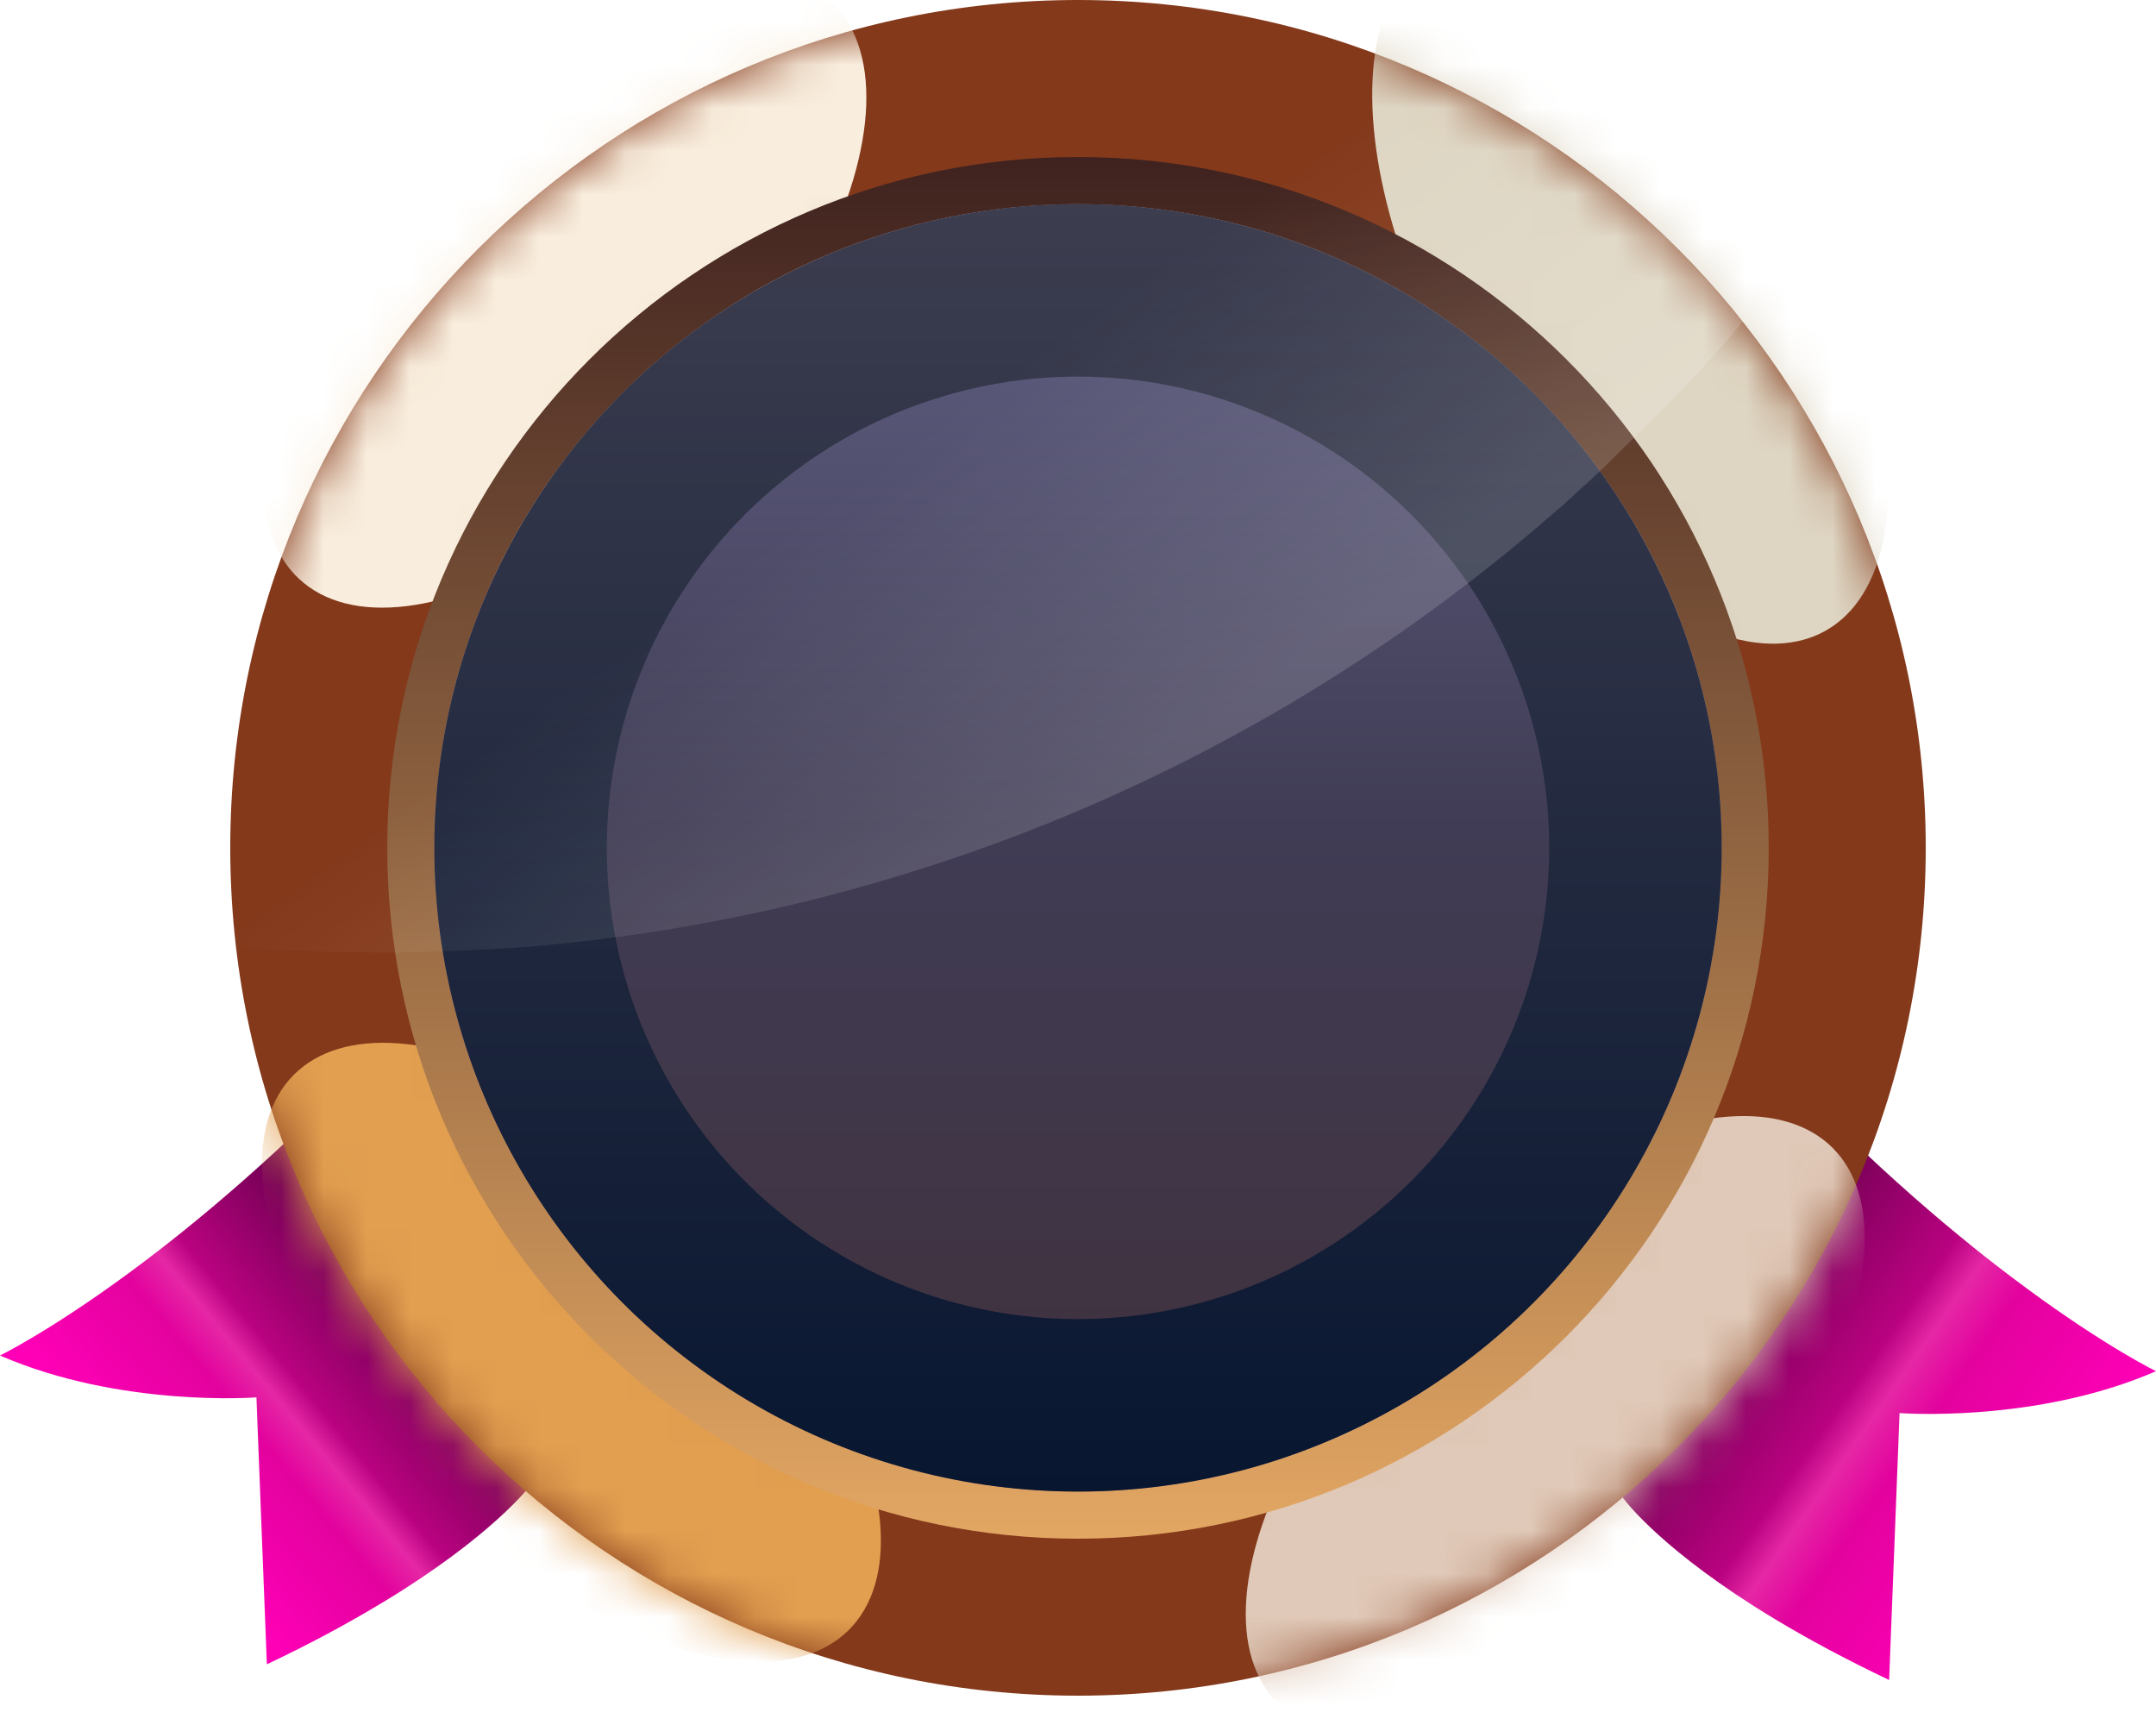 <svg width="50" height="40" viewBox="0 0 50 40" fill="none" xmlns="http://www.w3.org/2000/svg">
<path d="M37.621 34.709C37.621 34.709 38.35 35.762 40.669 37.24C40.842 37.349 41.024 37.462 41.216 37.577C41.944 38.012 42.8 38.476 43.811 38.956L44.053 32.767C44.053 32.767 47.209 33.01 50 31.796C49.678 31.636 48.292 30.89 46.3 29.345C46.121 29.207 45.936 29.062 45.749 28.91C44.868 28.201 43.886 27.348 42.836 26.335C41.262 29.005 37.621 34.709 37.621 34.709Z" fill="url(#paint0_linear_575_19741)"/>
<path d="M12.379 34.345C12.379 34.345 11.65 35.398 9.331 36.876C9.158 36.986 8.976 37.098 8.784 37.212C8.056 37.648 7.206 38.112 6.189 38.592L5.947 32.403C5.947 32.403 2.791 32.646 0 31.432C0.322 31.272 1.708 30.526 3.7 28.981C3.879 28.843 4.064 28.698 4.251 28.546C5.132 27.837 6.114 26.984 7.164 25.971C8.738 28.641 12.379 34.345 12.379 34.345Z" fill="url(#paint1_linear_575_19741)"/>
<path fill-rule="evenodd" clip-rule="evenodd" d="M25 39.32C35.858 39.32 44.66 30.518 44.66 19.66C44.66 8.802 35.858 0 25 0C14.142 0 5.34 8.802 5.34 19.66C5.34 30.518 14.142 39.32 25 39.32ZM25 34.587C33.244 34.587 39.927 27.904 39.927 19.66C39.927 11.416 33.244 4.733 25 4.733C16.756 4.733 10.073 11.416 10.073 19.66C10.073 27.904 16.756 34.587 25 34.587Z" fill="#84391B"/>
<mask id="mask0_575_19741" style="mask-type:alpha" maskUnits="userSpaceOnUse" x="5" y="0" width="40" height="40">
<path fill-rule="evenodd" clip-rule="evenodd" d="M25 39.32C35.858 39.32 44.66 30.518 44.66 19.66C44.66 8.802 35.858 0 25 0C14.142 0 5.34 8.802 5.34 19.66C5.34 30.518 14.142 39.32 25 39.32ZM25 34.587C33.244 34.587 39.927 27.904 39.927 19.66C39.927 11.416 33.244 4.733 25 4.733C16.756 4.733 10.073 11.416 10.073 19.66C10.073 27.904 16.756 34.587 25 34.587Z" fill="#6C7E92"/>
</mask>
<g mask="url(#mask0_575_19741)">
<g filter="url(#filter0_f_575_19741)">
<ellipse cx="13.104" cy="6.73" rx="4.49" ry="9.102" transform="rotate(42.553 13.104 6.73)" fill="#F9EEDE"/>
</g>
<g filter="url(#filter1_f_575_19741)">
<ellipse cx="37.809" cy="6.73" rx="4.49" ry="9.102" transform="rotate(150 37.809 6.73)" fill="#DED6C3"/>
</g>
<g filter="url(#filter2_f_575_19741)">
<ellipse cx="36.067" cy="33.056" rx="4.49" ry="9.102" transform="rotate(-135 36.067 33.056)" fill="#E0C9B8"/>
</g>
<g filter="url(#filter3_f_575_19741)">
<ellipse cx="13.252" cy="31.357" rx="4.49" ry="9.102" transform="rotate(-45 13.252 31.357)" fill="#E29F50"/>
</g>
</g>
<circle cx="25" cy="19.66" r="14.927" fill="url(#paint2_linear_575_19741)"/>
<path fill-rule="evenodd" clip-rule="evenodd" d="M25 35.68C33.847 35.68 41.019 28.508 41.019 19.66C41.019 10.813 33.847 3.641 25 3.641C16.153 3.641 8.981 10.813 8.981 19.66C8.981 28.508 16.153 35.68 25 35.68ZM25 34.587C33.244 34.587 39.927 27.904 39.927 19.66C39.927 11.416 33.244 4.733 25 4.733C16.756 4.733 10.073 11.416 10.073 19.66C10.073 27.904 16.756 34.587 25 34.587Z" fill="url(#paint3_linear_575_19741)"/>
<circle cx="25" cy="19.66" r="12.927" stroke="url(#paint4_linear_575_19741)" stroke-width="4"/>
<path opacity="0.15" d="M40.413 7.464C39.489 8.569 38.648 9.423 37.623 10.415C37.547 10.491 37.471 10.566 37.395 10.642C37.345 10.692 37.307 10.73 37.256 10.78C37.066 10.956 36.877 11.144 36.674 11.32C36.598 11.383 36.535 11.446 36.459 11.521C36.408 11.559 36.358 11.609 36.32 11.647C36.257 11.71 36.193 11.76 36.13 11.81C29.397 17.728 20.843 21.334 11.807 21.987C11.718 21.987 11.642 21.999 11.554 21.999C11.49 21.999 11.427 22.012 11.364 22.012C11.262 22.012 11.174 22.025 11.073 22.025C10.744 22.037 10.415 22.062 10.086 22.062C9.984 22.062 9.87 22.075 9.769 22.075C9.516 22.087 9.263 22.087 9.023 22.087C7.846 22.087 6.669 22.05 5.479 21.949C5.39 21.208 5.34 20.442 5.34 19.675C5.34 8.807 14.211 0 25.145 0C30.068 0 34.457 1.889 37.925 4.854C38.823 5.621 39.653 6.546 40.413 7.464Z" fill="url(#paint5_linear_575_19741)"/>
<defs>
<filter id="filter0_f_575_19741" x="-52.885" y="-59.633" width="131.978" height="132.725" filterUnits="userSpaceOnUse" color-interpolation-filters="sRGB">
<feFlood flood-opacity="0" result="BackgroundImageFix"/>
<feBlend mode="normal" in="SourceGraphic" in2="BackgroundImageFix" result="shape"/>
<feGaussianBlur stdDeviation="29.5" result="effect1_foregroundBlur_575_19741"/>
</filter>
<filter id="filter1_f_575_19741" x="-27.178" y="-60.468" width="129.972" height="134.396" filterUnits="userSpaceOnUse" color-interpolation-filters="sRGB">
<feFlood flood-opacity="0" result="BackgroundImageFix"/>
<feBlend mode="normal" in="SourceGraphic" in2="BackgroundImageFix" result="shape"/>
<feGaussianBlur stdDeviation="29.5" result="effect1_foregroundBlur_575_19741"/>
</filter>
<filter id="filter2_f_575_19741" x="-30.111" y="-33.123" width="132.356" height="132.356" filterUnits="userSpaceOnUse" color-interpolation-filters="sRGB">
<feFlood flood-opacity="0" result="BackgroundImageFix"/>
<feBlend mode="normal" in="SourceGraphic" in2="BackgroundImageFix" result="shape"/>
<feGaussianBlur stdDeviation="29.5" result="effect1_foregroundBlur_575_19741"/>
</filter>
<filter id="filter3_f_575_19741" x="-52.926" y="-34.822" width="132.356" height="132.356" filterUnits="userSpaceOnUse" color-interpolation-filters="sRGB">
<feFlood flood-opacity="0" result="BackgroundImageFix"/>
<feBlend mode="normal" in="SourceGraphic" in2="BackgroundImageFix" result="shape"/>
<feGaussianBlur stdDeviation="29.5" result="effect1_foregroundBlur_575_19741"/>
</filter>
<linearGradient id="paint0_linear_575_19741" x1="47.285" y1="35.657" x2="39.915" y2="30.497" gradientUnits="userSpaceOnUse">
<stop stop-color="#FF00B7"/>
<stop offset="0.405" stop-color="#E3029E"/>
<stop offset="0.528" stop-color="#E527A5"/>
<stop offset="0.617" stop-color="#B90280"/>
<stop offset="1" stop-color="#730054"/>
</linearGradient>
<linearGradient id="paint1_linear_575_19741" x1="4.066" y1="35.498" x2="9.587" y2="30.947" gradientUnits="userSpaceOnUse">
<stop stop-color="#FF00B7"/>
<stop offset="0.405" stop-color="#E3029E"/>
<stop offset="0.528" stop-color="#E527A5"/>
<stop offset="0.617" stop-color="#B90280"/>
<stop offset="1" stop-color="#730054"/>
</linearGradient>
<linearGradient id="paint2_linear_575_19741" x1="25" y1="4.733" x2="25" y2="34.587" gradientUnits="userSpaceOnUse">
<stop stop-color="#616184"/>
<stop offset="0.484" stop-color="#403C55"/>
<stop offset="1" stop-color="#40303A"/>
</linearGradient>
<linearGradient id="paint3_linear_575_19741" x1="25" y1="3.641" x2="25" y2="35.68" gradientUnits="userSpaceOnUse">
<stop stop-color="#3F221F"/>
<stop offset="1" stop-color="#E3A763"/>
</linearGradient>
<linearGradient id="paint4_linear_575_19741" x1="25" y1="4.729" x2="25" y2="34.583" gradientUnits="userSpaceOnUse">
<stop stop-color="#3C3D4F"/>
<stop offset="1" stop-color="#081630"/>
</linearGradient>
<linearGradient id="paint5_linear_575_19741" x1="14.607" y1="3.031" x2="25.713" y2="18.576" gradientUnits="userSpaceOnUse">
<stop offset="0.508" stop-color="white" stop-opacity="0"/>
<stop offset="1" stop-color="white"/>
</linearGradient>
</defs>
</svg>
